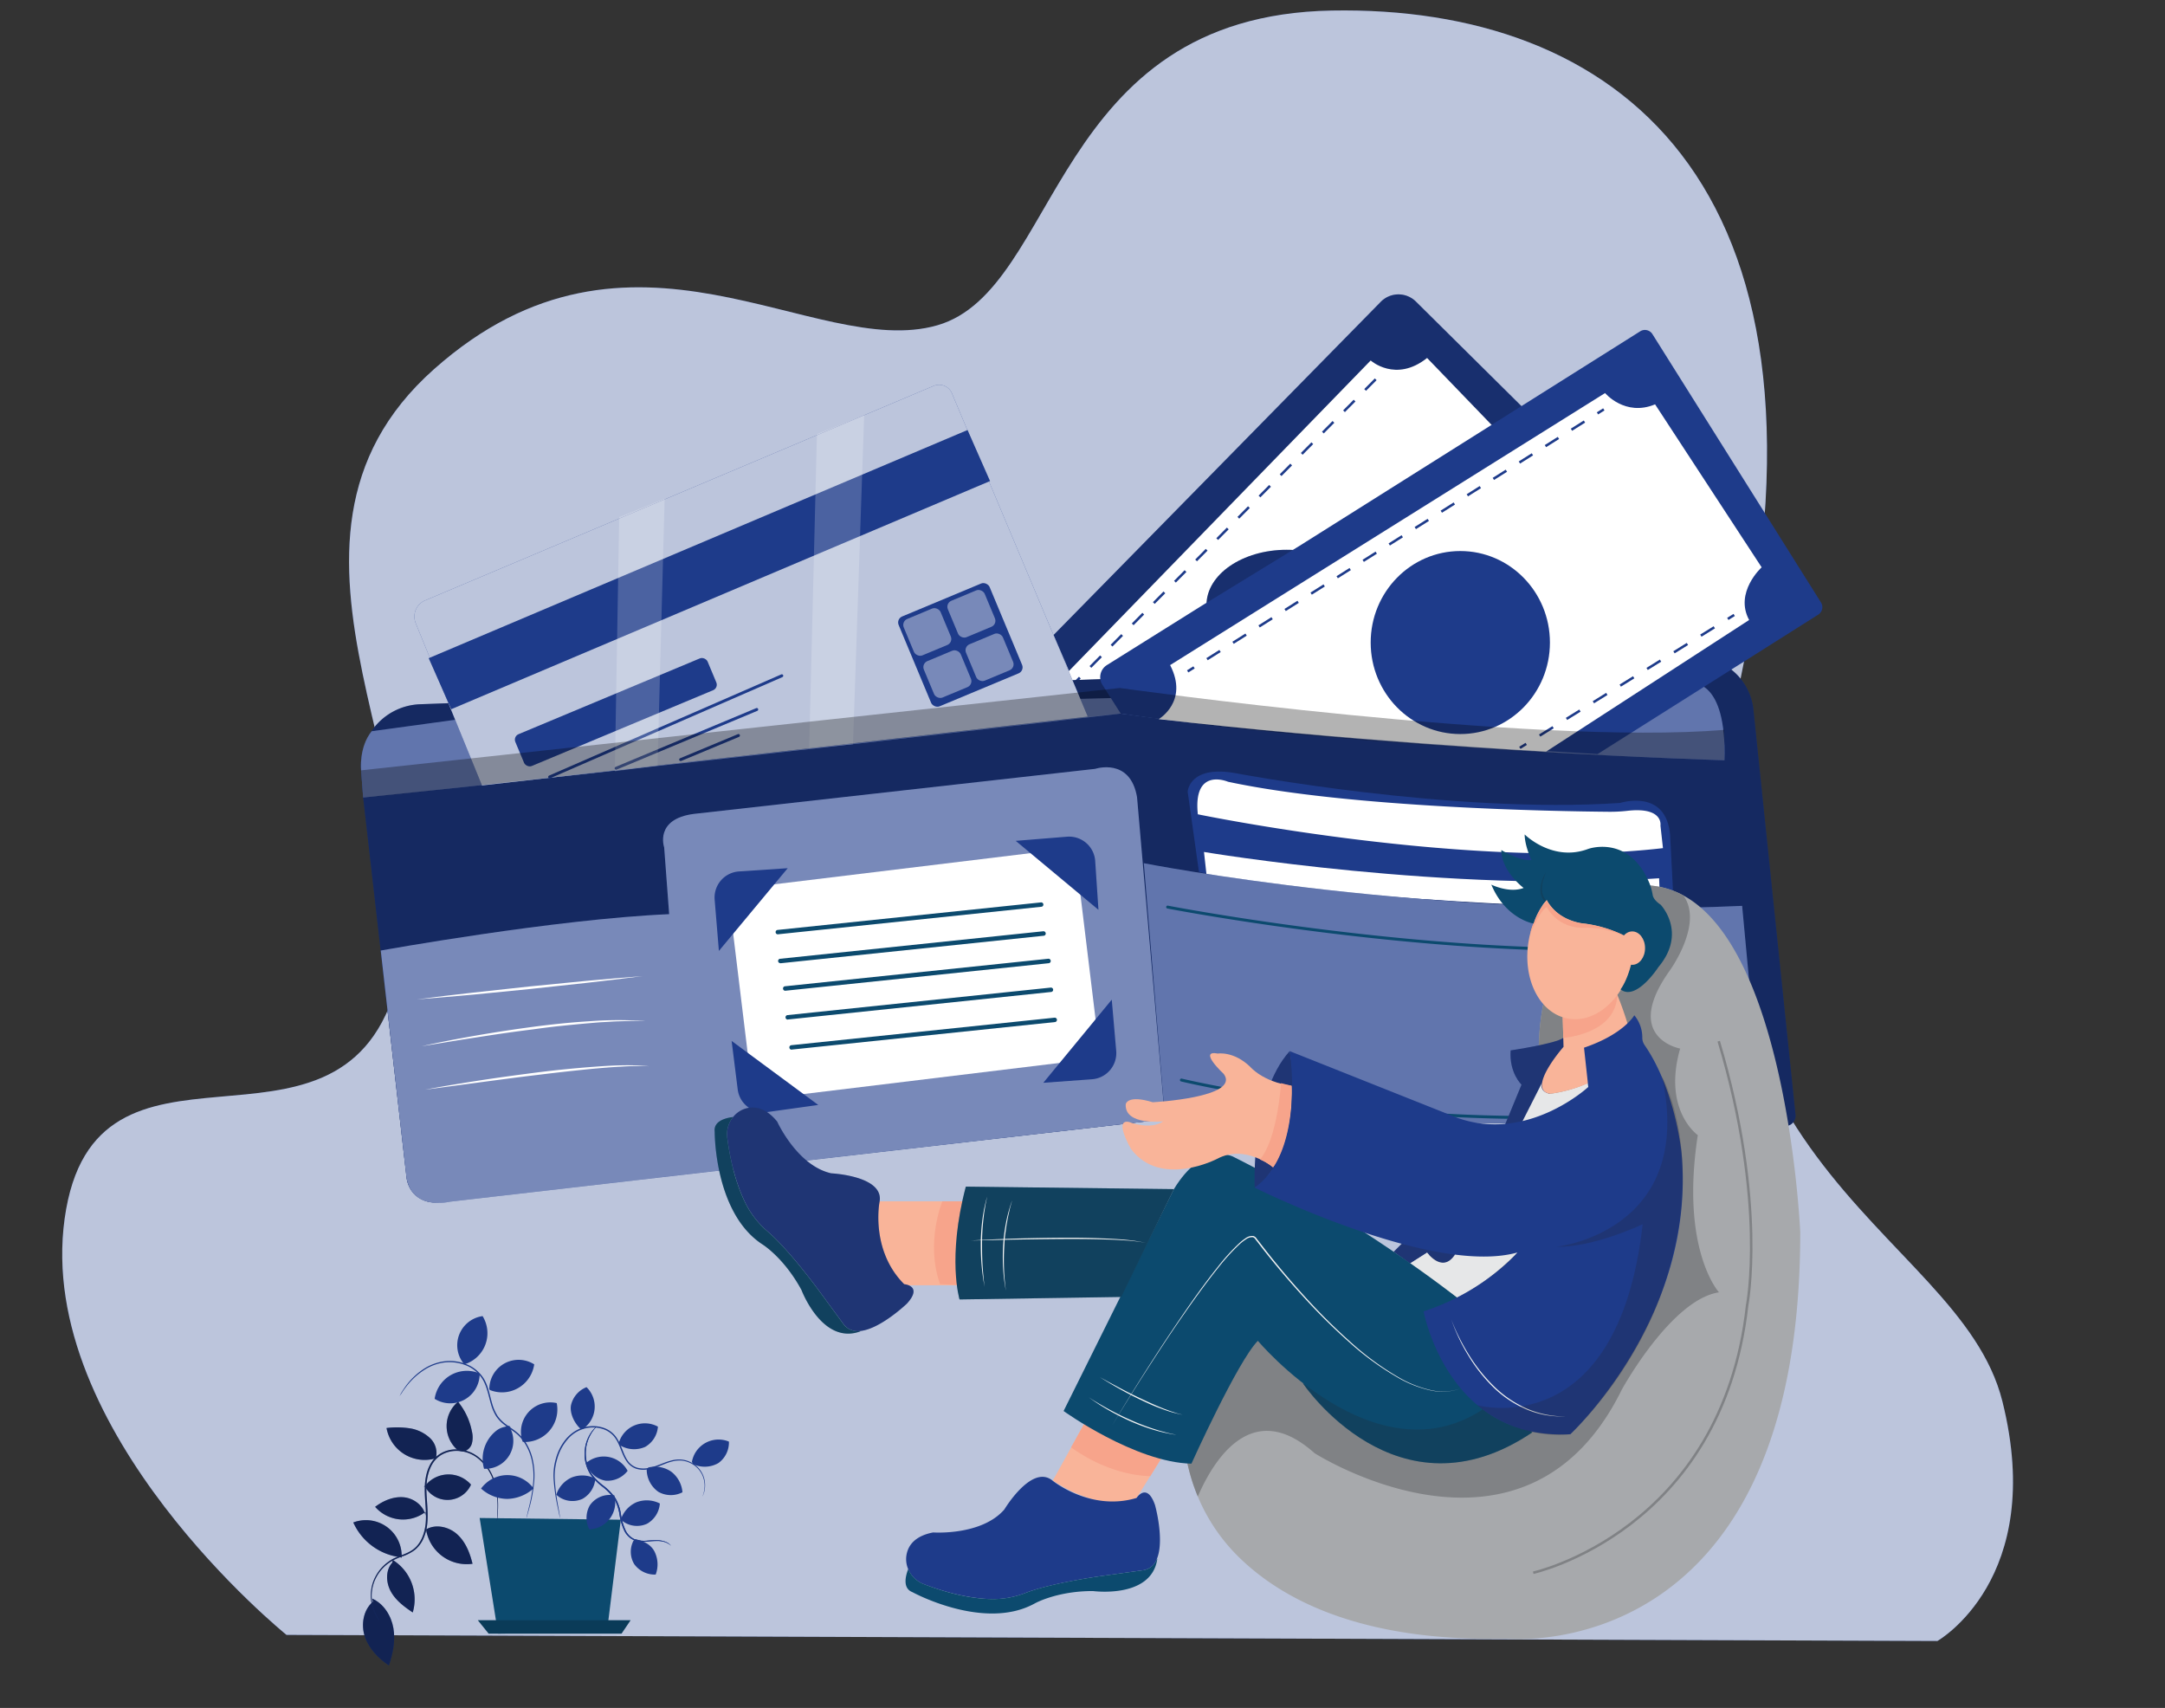 <svg id="bc2fe0cb-27e2-48d8-94bb-b8672876e725" data-name="Layer 1" xmlns="http://www.w3.org/2000/svg" width="865.76" height="682.89" viewBox="0 0 865.76 682.89"><rect x="0" y="0" width="865.76" height="682.89" fill="#333333" stroke="none"/><path d="M114.57,653.68S14,572.5,25.85,487.26,134.29,473.05,158,395.93,94.4,218,173.5,147.66s152.05-3.4,201.34-17.6S420.2,6.25,532.58,4.22s205.57,67,163.91,264.86S783,489.28,800.74,560.32s-26,95.8-26,95.8Z" fill="#1e3b8a"/><path d="M114.57,653.68S14,572.5,25.85,487.26,134.29,473.05,158,395.93,94.4,218,173.5,147.66s152.05-3.4,201.34-17.6S420.2,6.25,532.58,4.22s205.57,67,163.91,264.86S783,489.28,800.74,560.32s-26,95.8-26,95.8Z" fill="#fff" opacity="0.7"/><path d="M421.31,253.9,552.18,120.65a9.91,9.91,0,0,1,14-.1l43.55,43.13L434.34,284Z" fill="#1e3b8a"/><path d="M421.31,253.9,552.18,120.65a9.91,9.91,0,0,1,14-.1l43.55,43.13L434.34,284Z" opacity="0.2"/><path d="M426.82,268.94l121.3-124.81s10,9,22.56-1l27.06,28.07L434.34,284Z" fill="#fff"/><line x1="550.13" y1="151.65" x2="428.83" y2="273.95" fill="none" stroke="#1e3b8a" stroke-miterlimit="10" stroke-dasharray="6"/><ellipse cx="514.54" cy="241.87" rx="32.08" ry="22.05" fill="#1e3b8a"/><ellipse cx="514.54" cy="241.87" rx="32.08" ry="22.05" opacity="0.2"/><path d="M145.22,318.87l17.36,151.9a11.3,11.3,0,0,0,12.51,9.94L465.87,447.5l248,2.75A4.12,4.12,0,0,0,718,445.7l-16.83-162a23.34,23.34,0,0,0-24.08-20.91L168,281.58A24.56,24.56,0,0,0,144.39,308Z" fill="#1e3b8a"/><path d="M145.22,318.87l17.36,151.9a11.3,11.3,0,0,0,12.51,9.94L465.87,447.5l248,2.75A4.12,4.12,0,0,0,718,445.7l-16.83-162a23.34,23.34,0,0,0-24.08-20.91L168,281.58A24.56,24.56,0,0,0,144.39,308Z" opacity="0.3"/><path d="M479.45,348.64l-4.51-32.08s.5-10.53,18.55-7.52c0,0,86.71,16.54,154.38,12,0,0,18.55-6,20,13l1.5,29.07S535.59,362.17,479.45,348.64Z" fill="#1e3b8a"/><path d="M479,325.58s108.77,22.55,186,13.53l-1-9s1.34-7.58-13.24-5.92a61.48,61.48,0,0,1-7.55.38c-20.58-.18-103.27-1.53-152.14-12C491,312.55,477,306.53,479,325.58Z" fill="#fff"/><path d="M482.46,349.64l-1-9s98.24,16.54,182,10.52l.5,12.53S544.61,361.67,482.46,349.64Z" fill="#fff"/><path d="M457.4,345.13s115.34,22.75,239.26,17.06l8.24,88.16-239-2.85Z" fill="#1e3b8a"/><path d="M457.4,345.13s115.34,22.75,239.26,17.06l8.24,88.16-239-2.85Z" fill="#fff" opacity="0.3"/><path d="M636.31,380.25c-81.34,0-168.43-16.8-169.5-17a.58.58,0,1,1,.22-1.14c1.31.25,131.79,25.41,222.37,14a.58.58,0,0,1,.65.5.59.59,0,0,1-.51.66A433,433,0,0,1,636.31,380.25Z" fill="#0c4a6e"/><path d="M612.48,447.4c-77.32,0-139.37-14.79-140.18-15a.58.58,0,0,1-.43-.71.59.59,0,0,1,.7-.43c1.07.26,108.42,25.85,216.81,9.52a.59.59,0,0,1,.67.49.57.57,0,0,1-.49.66A519.37,519.37,0,0,1,612.48,447.4Z" fill="#0c4a6e"/><path d="M148.63,292.37l51.59-7.06L676.53,273.2s14-1.87,13.05,30.76c0,0-132.36-3.73-241.42-18.65,0,0-193,22.37-302.94,33.56L144.39,308S143.44,299.23,148.63,292.37Z" fill="#1e3b8a"/><path d="M148.63,292.37l51.59-7.06L676.53,273.2s14-1.87,13.05,30.76c0,0-132.36-3.73-241.42-18.65,0,0-193,22.37-302.94,33.56L144.39,308S143.44,298.62,148.63,292.37Z" fill="#fff" opacity="0.3"/><path d="M152.26,380.06s69.22-12.54,115.33-14.55l-2-26.73s-4-11.36,12-13.37l160.4-18s14-4.68,16.7,11.36L465.87,447.5,180,480.46s-15.28,3.88-17.46-9.69Z" fill="#1e3b8a"/><path d="M152.26,380.06s69.22-12.54,115.33-14.55l-2-26.73s-4-11.36,12-13.37l160.4-18s14-4.68,16.7,11.36L465.87,447.5,180,480.46s-15.13,4-17.46-9.69Z" fill="#fff" opacity="0.4"/><path d="M166.68,399.6c7.49-1,15-1.87,22.51-2.72l22.55-2.46,22.57-2.22,11.29-1,11.3-.92-11.25,1.41L234.38,393l-22.54,2.45-22.57,2.23C181.75,398.34,174.22,399,166.68,399.6Z" fill="#fff"/><rect x="295.69" y="347.06" width="139.73" height="84.66" transform="translate(-44.34 46.98) rotate(-6.93)" fill="#fff"/><path d="M287.48,380.21,315,347.13l-19.49,1.3a10.46,10.46,0,0,0-9.73,11.28Z" fill="#1e3b8a"/><path d="M406.18,336.2l33.08,27.57-1.3-19.5a10.46,10.46,0,0,0-11.28-9.73Z" fill="#1e3b8a"/><path d="M444.58,399.69l-27.37,33.24,19.48-1.41a10.48,10.48,0,0,0,9.67-11.34Z" fill="#1e3b8a"/><path d="M311,373.57a.88.88,0,0,1-.09-1.75l105.26-11a.88.88,0,1,1,.19,1.74l-105.26,11Z" fill="#0c4a6e"/><path d="M312,385.1a.88.88,0,0,1-.09-1.75l105.26-11a.9.9,0,0,1,1,.79.88.88,0,0,1-.78,1l-105.26,11Z" fill="#0c4a6e"/><path d="M314,396.13a.88.88,0,0,1-.87-.79.88.88,0,0,1,.78-1l105.26-11a.9.9,0,0,1,1,.78.89.89,0,0,1-.79,1l-105.26,11Z" fill="#0c4a6e"/><path d="M315,407.66a.88.88,0,0,1-.87-.79.88.88,0,0,1,.78-1l105.26-11a.88.88,0,1,1,.19,1.75l-105.26,11Z" fill="#0c4a6e"/><path d="M316.55,419.69a.89.89,0,0,1-.88-.79.88.88,0,0,1,.79-1l105.26-11a.88.88,0,0,1,.18,1.75l-105.26,11Z" fill="#0c4a6e"/><path d="M192.74,314.05l-26.51-64.9a7,7,0,0,1,3.76-9.08l203.37-85.78a5.58,5.58,0,0,1,7.32,3L435,286.53Z" fill="#1e3b8a"/><path d="M192.74,314.05l-26.51-64.9a7,7,0,0,1,3.76-9.08l203.37-85.78a5.58,5.58,0,0,1,7.32,3L435,286.53Z" fill="#fff" opacity="0.7"/><polygon points="171.43 263.16 386.91 171.93 395.91 192.34 180.43 283.57 171.43 263.16" fill="#1e3b8a"/><rect x="204.59" y="277.88" width="83.33" height="13.78" rx="2.37" transform="translate(-90.75 116.96) rotate(-22.68)" fill="#1e3b8a"/><path d="M219.81,311.23a.6.6,0,0,1-.54-.36.59.59,0,0,1,.31-.77l92.82-40.44a.58.58,0,0,1,.47,1.07L220,311.18A.59.59,0,0,1,219.81,311.23Z" fill="#1e3b8a"/><path d="M246.38,307.76a.59.59,0,0,1-.22-1.13l56.23-23.49a.58.58,0,0,1,.77.31.6.6,0,0,1-.32.77l-56.23,23.49A.59.59,0,0,1,246.38,307.76Z" fill="#1e3b8a"/><path d="M272.19,304.29a.58.58,0,0,1-.22-1.12l23.11-9.63a.57.57,0,0,1,.76.31.59.59,0,0,1-.31.77l-23.11,9.63A.62.62,0,0,1,272.19,304.29Z" fill="#1e3b8a"/><rect x="364.34" y="238.37" width="39.42" height="38.92" rx="2.59" transform="translate(-69.68 167.81) rotate(-22.65)" fill="#1e3b8a"/><rect x="362.83" y="244.76" width="15.97" height="15.77" rx="2.59" transform="translate(-68.7 162.32) rotate(-22.65)" fill="#fff" opacity="0.4"/><rect x="380.47" y="237.49" width="15.97" height="15.77" rx="2.59" transform="translate(-64.54 168.55) rotate(-22.65)" fill="#fff" opacity="0.4"/><rect x="387.74" y="254.88" width="15.97" height="15.77" rx="2.59" transform="translate(-70.68 172.69) rotate(-22.65)" fill="#fff" opacity="0.4"/><rect x="370.88" y="261.62" width="15.97" height="15.77" rx="2.59" transform="translate(-74.58 166.72) rotate(-22.65)" fill="#fff" opacity="0.4"/><polygon points="247.61 206.76 265.78 199.38 262.94 306.14 245.87 308.37 247.61 206.76" fill="#fff" opacity="0.2"/><polygon points="326.68 173.54 345.57 165.98 341.11 297.56 323.58 299.28 326.68 173.54" fill="#fff" opacity="0.2"/><path d="M719.9,492.71c0,174.49-117.26,162.48-117.26,162.48-57.38,1.33-89.56-15.13-107.53-32.89A73.33,73.33,0,0,1,479,598.36,76.7,76.7,0,0,1,473.62,560c5.41-46.5,32-52.22,51.75-49.7,39.49,5.05,76.44-21.15,85.69-59.87a176.11,176.11,0,0,0,4.29-26.21c-1.41-57.22,37.44-69.93,37.44-69.93a32.84,32.84,0,0,1,20.48,3.8C715.05,381,719.9,492.71,719.9,492.71Z" fill="#a7a9ac"/><polygon points="345.13 480.33 387.42 480.33 385.12 513.89 349.27 513.89 345.13 480.33" fill="#f9b499"/><path d="M376.84,480.33s-6.89,16.55-.91,33.1l9.19.46,2.3-33.56Z" fill="#f7a48b"/><path d="M421,592l14.25-25.74,29.88,15.63-10.58,17S442.11,605.81,421,592Z" fill="#f9b499"/><path d="M428.32,578.7l6.9-12.42,29.88,15.63L460,590.19S444.87,590.65,428.32,578.7Z" fill="#f7a48b"/><path d="M462.63,623.28a6.93,6.93,0,0,1-5.81,4.6l-16.54,2.29s-19.73,2.72-30.09,6.7A35.9,35.9,0,0,1,396,639.35c-6.29-.2-15.16-1.61-26.7-6a11,11,0,0,1-6.14-6,10.06,10.06,0,0,1-.53-6.29c.84-3.54,3.57-7,10.51-8.34,0,0,19.3,1.38,28.49-9.19,0,0,11-18.39,19.31-11.5,0,0,15.17,12.41,33.55,6.9,0,0,4.14-6.43,7.36,2.76C461.88,601.68,465.78,615.73,462.63,623.28Z" fill="#1e3b8a"/><path d="M687.41,516.72c-19.08,2.83-38.85,38.86-38.85,38.86C609.7,634.7,525.65,581,525.65,581c-24.86-22.26-40.23,2.51-46.66,17.34A76.7,76.7,0,0,1,473.62,560c5.41-46.5,32-52.22,51.75-49.7,39.49,5.05,76.44-21.15,85.69-59.87a176.11,176.11,0,0,0,4.29-26.21c-1.41-57.22,37.44-69.93,37.44-69.93a32.84,32.84,0,0,1,20.48,3.8v.09c8,11.37-5.64,30-5.64,30-19.07,26.84,4.24,31.07,4.24,31.07-7.07,24.73,7.06,34.62,7.06,34.62C671.87,499.78,687.41,516.72,687.41,516.72Z" fill="#808285"/><path d="M521.05,553.14s37.6,56.14,91.73,19.55l-20.55-16Z" fill="#0c4a6e"/><path d="M521.05,553.14s37.6,56.14,91.73,19.55l-20.55-16Z" fill="#231f20" opacity="0.2"/><path d="M563.87,505.19l-6.56-4.68,3.34-3.34,21.43,4.43s-4.05,7.93-11.4-.75Z" fill="#1e3b8a"/><path d="M563.87,505.19l-6.56-4.68,3.34-3.34,21.43,4.43s-4.05,7.93-11.4-.75Z" fill="#231f20" opacity="0.2"/><path d="M608.44,433.68s-5-4.68-4.35-13.7c0,0,18-2.67,21.06-5l2.67,4-8,18.35L606.1,453.4l-4.68-2.68Z" fill="#1e3b8a"/><path d="M608.44,433.68s-5-4.68-4.35-13.7c0,0,18-2.67,21.06-5l2.67,4-8,18.35L606.1,453.4l-4.68-2.68Z" fill="#231f20" opacity="0.2"/><path d="M563.87,505.19l6.81-4.34s6,8.35,11,1l35.08-69.17s-1.7,3.61,3,4.65A54.61,54.61,0,0,0,635,433l.14,1.59,3,21.13s-21,46.12-55.47,63.16C582.71,518.89,572.41,511.36,563.87,505.19Z" fill="#e6e7e8"/><path d="M624.9,406.62l.34,11.94s-15,17.06-5.46,18.77c0,0,24.91-2.39,33.1-20.47a130.27,130.27,0,0,0-6.14-19.11S637.87,410.71,624.9,406.62Z" fill="#f9b499"/><path d="M624.9,406.62l.25,8.35s21.12-1.36,21.59-17.22l-24.6-5.17Z" fill="#f7a48b"/><path d="M425.32,564.17s28.57,20.55,51.12,21.05c0,0,18.55-41.1,26.57-49.12,0,0,46.62,55.64,89.72,27.57l-16-37.59,6-7.19s-39.6-31.41-89.72-56.47c0,0-12-6-23.56,13Z" fill="#0c4a6e"/><path d="M386.22,474.45l83.21,1-21.06,43.11-64.66,1S378.7,503,386.22,474.45Z" fill="#0c4a6e"/><path d="M386.22,474.45l83.21,1-21.06,43.11-64.66,1S378.7,503,386.22,474.45Z" fill="#231f20" opacity="0.2"/><path d="M444.87,569.68c8.69-14.47,17.7-28.76,27.22-42.71,4.77-7,9.64-13.87,14.92-20.47a81.5,81.5,0,0,1,8.52-9.4,20.38,20.38,0,0,1,2.53-2,4.45,4.45,0,0,1,3.14-.91,2.34,2.34,0,0,1,1.32,1.07l1,1.26,1.93,2.5q7.79,10,16.3,19.35a237.63,237.63,0,0,0,17.92,17.85A113.05,113.05,0,0,0,560,551.1a45.48,45.48,0,0,0,11.72,4.61,21.56,21.56,0,0,0,12.45-.56,21.67,21.67,0,0,1-12.48.68,45.27,45.27,0,0,1-11.81-4.52,113.08,113.08,0,0,1-20.51-14.81,238.43,238.43,0,0,1-18-17.82q-8.55-9.34-16.38-19.33l-1.93-2.51-1-1.27a1.9,1.9,0,0,0-1.05-.89,4.09,4.09,0,0,0-2.77.85,18.83,18.83,0,0,0-2.48,1.91,82.67,82.67,0,0,0-8.5,9.32c-5.28,6.57-10.18,13.45-15,20.4s-9.42,14-14,21.1S449.28,562.49,444.87,569.68Z" fill="#f1f2f2"/><path d="M439.85,550.64c2.65,1.49,5.33,2.92,8,4.34s5.38,2.8,8.13,4.09,5.49,2.59,8.31,3.71c.7.3,1.41.58,2.12.83s1.41.55,2.14.77,1.44.49,2.16.71l2.21.58a48.83,48.83,0,0,1-8.77-2.53c-2.86-1-5.63-2.32-8.38-3.62s-5.45-2.72-8.1-4.21S442.41,552.28,439.85,550.64Z" fill="#f1f2f2"/><path d="M435.34,558.66c1.33.89,2.7,1.73,4.08,2.53s2.77,1.61,4.18,2.38c2.81,1.52,5.68,2.94,8.61,4.22a89.63,89.63,0,0,0,8.94,3.45l2.29.73c.76.23,1.54.41,2.31.63,1.54.47,3.12.73,4.68,1.09a61.88,61.88,0,0,1-9.4-2.08,80,80,0,0,1-9-3.36c-2.93-1.32-5.81-2.75-8.6-4.35A82.51,82.51,0,0,1,435.34,558.66Z" fill="#f1f2f2"/><path d="M388.23,496q8.76-.5,17.55-.77c5.86-.18,11.72-.28,17.58-.33s11.72,0,17.58.25,11.74.51,17.46,1.85a42.39,42.39,0,0,0-4.33-.69l-2.19-.24c-.72-.06-1.46-.09-2.19-.14-2.91-.23-5.84-.31-8.77-.4-5.85-.16-11.7-.17-17.56-.13s-11.71.12-17.57.22Z" fill="#f1f2f2"/><path d="M393.74,514.55a80.59,80.59,0,0,1-1.23-9c-.25-3-.32-6.07-.3-9.1a81,81,0,0,1,.67-9.08,61.16,61.16,0,0,1,1.86-8.9c-.28,1.49-.66,3-.85,4.46-.12.74-.26,1.49-.36,2.23l-.27,2.26c-.31,3-.54,6-.55,9s0,6,.18,9.06c.09,1.51.2,3,.34,4.52S393.52,513.05,393.74,514.55Z" fill="#f1f2f2"/><path d="M402.26,516.05a62.64,62.64,0,0,1-1.12-9.06,79.8,79.8,0,0,1,0-9.15,69.23,69.23,0,0,1,1.17-9.07,59.53,59.53,0,0,1,2.43-8.81c-.38,1.48-.86,2.92-1.15,4.42l-.5,2.22-.4,2.24c-.29,1.49-.45,3-.67,4.5s-.31,3-.38,4.53a89.14,89.14,0,0,0-.15,9.1A83.76,83.76,0,0,0,402.26,516.05Z" fill="#f1f2f2"/><path d="M462.79,623.28c-2.29,16.08-25.73,12.87-25.73,12.87-14.71,0-23.45,5.05-23.45,5.05-20.22,11-48.72-4.6-48.72-4.6-3.93-1.5-2.88-6.22-1.7-9.26a11,11,0,0,0,6.14,6c11.54,4.43,20.41,5.84,26.7,6a35.9,35.9,0,0,0,14.16-2.48c10.36-4,30.09-6.7,30.09-6.7l16.54-2.29a6.93,6.93,0,0,0,5.81-4.6Z" fill="#0c4a6e"/><path d="M613.12,628.83s75.52-16.71,85.54-106.93c0,0,8-40.77-11.36-105.6" fill="none" stroke="#808285" stroke-miterlimit="10"/><path d="M168.68,418.31c7.35-1.65,14.75-3.05,22.16-4.34s14.87-2.41,22.33-3.41,15-1.77,22.49-2.23a152,152,0,0,1,22.58-.05l-5.64-.07-5.64.16c-1.88.05-3.75.21-5.63.3s-3.75.26-5.62.43c-3.74.31-7.48.69-11.22,1.07s-7.47.86-11.19,1.38c-7.46.92-14.9,2-22.34,3.17q-5.57.84-11.14,1.76Z" fill="#fff"/><path d="M170,435.69c7.38-1.4,14.8-2.62,22.23-3.76s14.88-2.14,22.34-3.1,14.94-1.69,22.44-2.26,15.05-1,22.54-.24a105.54,105.54,0,0,0-11.25.15c-3.75.19-7.49.52-11.22.85q-11.22,1.1-22.39,2.49c-7.46.88-14.9,1.89-22.35,2.87Z" fill="#fff"/><path d="M327.21,441.79,292.57,416.2,295,435.58a10.46,10.46,0,0,0,11.82,9.06Z" fill="#1e3b8a"/><path d="M480.87,242l-38.23,23.92a5.71,5.71,0,0,0-1.79,7.89l7.31,11.49c58.43,8.86,190.69,16.21,190.69,16.21l88.24-55.76a3.53,3.53,0,0,0,1.1-4.87l-67.41-107.3a3.54,3.54,0,0,0-4.88-1.11L519.55,218.31Z" fill="#1e3b8a"/><path d="M467.92,265.93,641.85,157.16s8,9.52,20,4.51l42.61,65.16s-11,10-5,21.06l-81.2,52.63s-81.71-4.51-154.89-13C463.41,287.48,475.44,280.47,467.92,265.93Z" fill="#fff"/><line x1="474.94" y1="268.44" x2="477.48" y2="266.84" fill="none" stroke="#1e3b8a" stroke-miterlimit="10"/><line x1="482.68" y1="263.56" x2="636.21" y2="166.91" fill="none" stroke="#1e3b8a" stroke-miterlimit="10" stroke-dasharray="6.15 6.15"/><line x1="638.81" y1="165.28" x2="641.35" y2="163.68" fill="none" stroke="#1e3b8a" stroke-miterlimit="10"/><line x1="607.77" y1="299.01" x2="610.32" y2="297.43" fill="none" stroke="#1e3b8a" stroke-miterlimit="10"/><line x1="615.69" y1="294.1" x2="688.25" y2="249.13" fill="none" stroke="#1e3b8a" stroke-miterlimit="10" stroke-dasharray="6.32 6.32"/><line x1="690.93" y1="247.46" x2="693.48" y2="245.88" fill="none" stroke="#1e3b8a" stroke-miterlimit="10"/><ellipse cx="583.96" cy="256.91" rx="35.84" ry="36.59" fill="#1e3b8a"/><path d="M653,383.35c-3,15.41-14.7,26.1-26.18,23.87s-18.35-16.5-15.37-31.9c.13-.69.28-1.37.46-2a35,35,0,0,1,1.25-4,35.83,35.83,0,0,1,1.77-4h0a33.94,33.94,0,0,1,2.24-3.72c.07-.09.15-.19.2-.27,5.21-7.24,12.78-11.27,20.24-9.82C649.07,353.66,656,368,653,383.35Z" fill="#f9b499"/><path d="M663.19,386.66s-8.92,13.82-15.15,8.92c0,0,4.46-5.35,5.79-19.16a43.94,43.94,0,0,0-4.83-2.6,51.21,51.21,0,0,0-15.22-4.54s-10.35-.49-15.25-9.4a24.45,24.45,0,0,0-5.24,9.4,11.25,11.25,0,0,1-1.58-.41c-3.27-1.05-10.9-4.55-15.34-15.16.33.15,7.26,3.49,12.91,1.32,0,0-8.91-6.68-8.91-15.15,0,0,7.13,4.46,12,4,0,0-2.67-5.79-2.67-10.24,0,0,11.13,11.13,25.39,5.79,0,0,16.44-6,24.59,13.91a23,23,0,0,1,1.22,4.55c.16.9.85,2.28,3.15,3.82C664.08,361.72,674.77,372.85,663.19,386.66Z" fill="#0c4a6e"/><path d="M618.19,348.79a21.75,21.75,0,0,0-1,2.9,13.9,13.9,0,0,0-.53,3,9,9,0,0,0,.26,2.94,6.59,6.59,0,0,0,1.45,2.49l-.48.49a6.44,6.44,0,0,1-1.64-2.79,8.82,8.82,0,0,1-.17-3.19A15,15,0,0,1,618.19,348.79Z" fill="#231f20" opacity="0.2"/><ellipse cx="652.72" cy="379.09" rx="5.12" ry="6.68" fill="#f9b499"/><path d="M649.12,374.08a36.38,36.38,0,0,0-14.79-3.14c-11.65.62-15.79-8.26-15.79-8.26-2.5,1.12-6.64,10.64-6.64,10.64s0,0,0,0a35,35,0,0,1,1.25-4l.15,0a25.71,25.71,0,0,1,1.62-4h0a24.75,24.75,0,0,1,2.24-3.72c.07-.09.15-.19.2-.27a17.22,17.22,0,0,1,1.17-1.39c4.9,8.91,15.25,9.4,15.25,9.4A51.21,51.21,0,0,1,649,373.82Z" fill="#f7a48b"/><path d="M344,532.17a7,7,0,0,1-6.81-2.93l-9.88-13.46s-11.76-16.07-20.2-23.29a36.15,36.15,0,0,1-8.91-11.27c-2.81-5.63-5.79-14.11-7.37-26.37a11,11,0,0,1,2.33-8.23,10.11,10.11,0,0,1,5.28-3.47c3.52-.94,7.86-.17,12.34,5.29,0,0,7.95,17.63,21.63,20.69,0,0,21.42,1,19.29,11.53,0,0-3.71,19.24,9.88,32.8,0,0,7.63.58,1.07,7.78C362.63,521.24,352.12,531.35,344,532.17Z" fill="#1e3b8a"/><path d="M344,532.17a7,7,0,0,1-6.81-2.93l-9.88-13.46s-11.76-16.07-20.2-23.29a36.15,36.15,0,0,1-8.91-11.27c-2.81-5.63-5.79-14.11-7.37-26.37a11,11,0,0,1,2.33-8.23,10.11,10.11,0,0,1,5.28-3.47c3.52-.94,7.86-.17,12.34,5.29,0,0,7.95,17.63,21.63,20.69,0,0,21.42,1,19.29,11.53,0,0-3.71,19.24,9.88,32.8,0,0,7.63.58,1.07,7.78C362.63,521.24,352.12,531.35,344,532.17Z" fill="#231f20" opacity="0.2"/><path d="M344.06,532.31c-15.24,5.63-23.55-16.52-23.55-16.52-7-12.94-15.59-18.23-15.59-18.23C285.59,485,285.8,452.51,285.8,452.51c-.54-4.17,4.1-5.49,7.34-5.89a11,11,0,0,0-2.33,8.23c1.58,12.26,4.56,20.74,7.37,26.37a36.15,36.15,0,0,0,8.91,11.27c8.44,7.22,20.2,23.29,20.2,23.29l9.88,13.46a7,7,0,0,0,6.81,2.93Z" fill="#0c4a6e"/><path d="M344.06,532.31c-15.24,5.63-23.55-16.52-23.55-16.52-7-12.94-15.59-18.23-15.59-18.23C285.59,485,285.8,452.51,285.8,452.51c-.54-4.17,4.1-5.49,7.34-5.89a11,11,0,0,0-2.33,8.23c1.58,12.26,4.56,20.74,7.37,26.37a36.15,36.15,0,0,0,8.91,11.27c8.44,7.22,20.2,23.29,20.2,23.29l9.88,13.46a7,7,0,0,0,6.81,2.93Z" fill="#231f20" opacity="0.2"/><path d="M501.74,474.85s-1.75-37.14,14-54.58C515.73,420.27,523.94,459.19,501.74,474.85Z" fill="#1e3b8a"/><path d="M501.74,474.85s-1.75-37.14,14-54.58C515.73,420.27,523.94,459.19,501.74,474.85Z" fill="#231f20" opacity="0.2"/><path d="M509.1,466.75s-11.05-9.47-22.36-3.42c0,0-22.62,11.84-34.46-3.94,0,0-7.11-12.1-.79-10.79,0,0,8.42,3.42,13.68-.26,0,0-15.52,1.84-15-6.84,0,0,.53-3.95,10.79-.79,0,0,35.25-1.84,28.41-11.31,0,0-10.52-9.74-2.37-8.16,0,0,6.32-1.05,12.9,5.26,0,0,5,6.05,16.57,7.63C516.47,434.13,518.05,453.6,509.1,466.75Z" fill="#f9b499"/><path d="M512.26,433.08s-1.31,22.1-8.42,30.52a18.35,18.35,0,0,1,5.26,3.15s7.63-7.62,7.37-32.62Z" fill="#f7a48b"/><path d="M633.43,418.9l1.71,15.7s-24.23,22.51-52.54,12.28l-66.87-26.61s6.48,39.91-14,54.58c0,0,71,35.48,105.08,25.93,0,0-13.31,15.7-37.53,23.54,0,0,9.55,51.86,58.68,49.13,0,0,50.47-46.87,44.46-112.54,0,0-2.37-25.08-14.77-43.06a5.2,5.2,0,0,1-.91-3.11,13.94,13.94,0,0,0-3.2-8.8S649.4,413.48,633.43,418.9Z" fill="#1e3b8a"/><path d="M580.37,527.58a69.9,69.9,0,0,0,3.24,7.36q1.8,3.6,3.95,7a66,66,0,0,0,10,12.47,44.27,44.27,0,0,0,13.23,8.88,39,39,0,0,0,15.65,3.05,40.88,40.88,0,0,1-8-.48,35.56,35.56,0,0,1-7.75-2.22,43.38,43.38,0,0,1-13.43-8.87,64,64,0,0,1-10-12.63A72.53,72.53,0,0,1,580.37,527.58Z" fill="#f1f2f2"/><path d="M590.73,561.83s56.14,15.87,66.16-72.34c0,0-19.71,9.35-34.42,9,0,0,55.81-6,42.11-68.17,0,0,19,33.41-.34,87.21,0,0-9.38,29.59-36.27,55.9C628,573.45,609.11,576.7,590.73,561.83Z" fill="#231f20" opacity="0.2"/><path d="M144.39,308l303.44-32.92s164.29,23.13,241.65,16.75l.1,12.12S547.83,300,448.16,285.31c0,0-275.75,31.32-302.94,33.56Z" opacity="0.3"/><polyline points="199.17 653.18 191.81 606.94 248.26 607.63 242.7 652.58" fill="#0c4a6e"/><path d="M223.54,598.5a9.58,9.58,0,0,0,9.4.78,10.15,10.15,0,0,0,5.13-8.09,11.53,11.53,0,0,0-9.41-.47,11.32,11.32,0,0,0-6.21,6.95" fill="#1e3b8a"/><path d="M249.34,608.45a9.6,9.6,0,0,0,9.4.79,10.12,10.12,0,0,0,5.13-8.1,11.53,11.53,0,0,0-9.41-.47,11.4,11.4,0,0,0-6.23,7" fill="#1e3b8a"/><path d="M234.86,586.21a9.61,9.61,0,0,0,7.38,5.82,10.14,10.14,0,0,0,8.74-3.95,10.84,10.84,0,0,0-14.68-4.43,10.64,10.64,0,0,0-1.89,1.28" fill="#1e3b8a"/><path d="M244.27,597.73a9.65,9.65,0,0,0-8.42,4.18,10.11,10.11,0,0,0-.19,9.58,10.8,10.8,0,0,0,10-13.6" fill="#1e3b8a"/><path d="M253.37,615.94a9.6,9.6,0,0,0,.22,9.4,10.1,10.1,0,0,0,8.61,4.22,11.49,11.49,0,0,0-.54-9.34c-1.48-2.71-4.15-4-7.5-4.8" fill="#1e3b8a"/><path d="M268.37,618.08a6.42,6.42,0,0,0-2.24-1.42,9.33,9.33,0,0,0-3.05-.54,36.18,36.18,0,0,0-4.17.24,12.2,12.2,0,0,1-5.13-.44,7.81,7.81,0,0,1-4.23-4.09,23.12,23.12,0,0,1-1.82-6.25,18.21,18.21,0,0,0-2.18-6.4,22.71,22.71,0,0,0-4.78-4.86,23.26,23.26,0,0,1-4.56-4.63,15.34,15.34,0,0,1-2.28-10.58,14.77,14.77,0,0,1,2.77-6.82,12,12,0,0,1,1.35-1.5,4.06,4.06,0,0,1,.55-.46,3.38,3.38,0,0,1-.45.55,13.45,13.45,0,0,0-1.25,1.55,15.46,15.46,0,0,0-.23,17,22.74,22.74,0,0,0,4.49,4.49,22.74,22.74,0,0,1,4.9,5,18.28,18.28,0,0,1,2.26,6.61,22.56,22.56,0,0,0,1.75,6.12,7.33,7.33,0,0,0,3.9,3.86,11.9,11.9,0,0,0,4.92.49,34.86,34.86,0,0,1,4.21-.16,9.38,9.38,0,0,1,3.14.66,5.11,5.11,0,0,1,1.69,1.09,4.48,4.48,0,0,1,.36.4S268.38,618.07,268.37,618.08Z" fill="#1e3b8a"/><path d="M268.37,618.08a6.42,6.42,0,0,0-2.24-1.42,9.33,9.33,0,0,0-3.05-.54,36.18,36.18,0,0,0-4.17.24,12.2,12.2,0,0,1-5.13-.44,7.81,7.81,0,0,1-4.23-4.09,23.12,23.12,0,0,1-1.82-6.25,18.21,18.21,0,0,0-2.18-6.4,22.71,22.71,0,0,0-4.78-4.86,23.26,23.26,0,0,1-4.56-4.63,15.34,15.34,0,0,1-2.28-10.58,14.77,14.77,0,0,1,2.77-6.82,12,12,0,0,1,1.35-1.5,4.06,4.06,0,0,1,.55-.46,3.38,3.38,0,0,1-.45.55,13.45,13.45,0,0,0-1.25,1.55,15.46,15.46,0,0,0-.23,17,22.74,22.74,0,0,0,4.49,4.49,22.74,22.74,0,0,1,4.9,5,18.28,18.28,0,0,1,2.26,6.61,22.56,22.56,0,0,0,1.75,6.12,7.33,7.33,0,0,0,3.9,3.86,11.9,11.9,0,0,0,4.92.49,34.86,34.86,0,0,1,4.21-.16,9.38,9.38,0,0,1,3.14.66,5.11,5.11,0,0,1,1.69,1.09,4.48,4.48,0,0,1,.36.4S268.38,618.07,268.37,618.08Z" fill="#1e3b8a"/><path d="M160.61,622.82a14.3,14.3,0,0,0-13.51-15,14.45,14.45,0,0,0-5.82.91,23.81,23.81,0,0,0,18.81,13.89" fill="#1e3b8a"/><path d="M156.88,624.78c-2.76,3-2.58,7.91-.61,11.51s5.37,6.14,8.78,8.42a18.54,18.54,0,0,0-8-21" fill="#1e3b8a"/><path d="M170.26,610.57a16.45,16.45,0,0,0,18,14.76l.7-.08c-1.07-4.44-2.85-8.91-6.28-11.92s-8.84-4.14-12.62-1.6" fill="#1e3b8a"/><path d="M170.14,606c-.69-4-4.7-7-8.76-7.35s-8.11,1.36-11.37,3.83a14.81,14.81,0,0,0,20.18,2" fill="#1e3b8a"/><path d="M149.14,640.4c-3.88,3.3-4.85,9.2-3.24,14s5.39,8.69,9.62,11.52c1.63-4.79,2.66-9.93,1.8-14.92s-3.87-9.81-8.5-11.84" fill="#1e3b8a"/><path d="M169.54,594.71a11.91,11.91,0,0,1,16.55-3.11,12.33,12.33,0,0,1,2.26,2,10.28,10.28,0,0,1-18.57.47" fill="#1e3b8a"/><path d="M174.29,583.06A15.48,15.48,0,0,1,155,572.73a15.22,15.22,0,0,1-.43-1.77,34.63,34.63,0,0,1,9.32.13,15.16,15.16,0,0,1,8.23,4.06,8.22,8.22,0,0,1,2.16,7.91" fill="#1e3b8a"/><path d="M183.25,580a12.67,12.67,0,0,1-1.78-17.83,12.93,12.93,0,0,1,1.69-1.7,26.6,26.6,0,0,1,5.54,11.81,9.83,9.83,0,0,1,0,4.88,4.5,4.5,0,0,1-3.41,3.2" fill="#1e3b8a"/><g opacity="0.4"><path d="M160.61,622.82a14.3,14.3,0,0,0-13.51-15,14.45,14.45,0,0,0-5.82.91,23.81,23.81,0,0,0,18.81,13.89"/></g><g opacity="0.4"><path d="M156.88,624.78c-2.76,3-2.58,7.91-.61,11.51s5.37,6.14,8.78,8.42a18.54,18.54,0,0,0-8-21"/></g><g opacity="0.4"><path d="M170.26,610.57a16.45,16.45,0,0,0,18,14.76l.7-.08c-1.07-4.44-2.85-8.91-6.28-11.92s-8.84-4.14-12.62-1.6"/></g><g opacity="0.4"><path d="M170.14,606c-.69-4-4.7-7-8.76-7.35s-8.11,1.36-11.37,3.83a14.81,14.81,0,0,0,20.18,2"/></g><g opacity="0.4"><path d="M149.14,640.4c-3.88,3.3-4.85,9.2-3.24,14s5.39,8.69,9.62,11.52c1.63-4.79,2.66-9.93,1.8-14.92s-3.87-9.81-8.5-11.84"/></g><g opacity="0.4"><path d="M169.54,594.71a11.91,11.91,0,0,1,16.55-3.11,12.33,12.33,0,0,1,2.26,2,10.28,10.28,0,0,1-18.57.47"/></g><g opacity="0.4"><path d="M174.29,583.06A15.48,15.48,0,0,1,155,572.73a15.22,15.22,0,0,1-.43-1.77,34.63,34.63,0,0,1,9.32.13,15.16,15.16,0,0,1,8.23,4.06,8.22,8.22,0,0,1,2.16,7.91"/></g><g opacity="0.4"><path d="M183.25,580a12.67,12.67,0,0,1-1.78-17.83,12.93,12.93,0,0,1,1.69-1.7,26.6,26.6,0,0,1,5.54,11.81,9.83,9.83,0,0,1,0,4.88,4.5,4.5,0,0,1-3.41,3.2"/></g><path d="M198.73,608.43a.86.86,0,0,1,0-.32,6.66,6.66,0,0,1,.05-.93c0-.82.13-2,.16-3.52a32.09,32.09,0,0,0-2.09-12.83,19.67,19.67,0,0,0-5.16-7.26,13.86,13.86,0,0,0-9.41-3.46,11.91,11.91,0,0,0-5.29,1.33,10.5,10.5,0,0,0-4.09,3.9c-2,3.39-2.56,7.62-2.35,11.76s.74,8.37.28,12.41a19.23,19.23,0,0,1-1.55,5.75,12.08,12.08,0,0,1-3.52,4.55,17.66,17.66,0,0,1-4.85,2.48,24.29,24.29,0,0,0-4.56,2.07,16.4,16.4,0,0,0-6,6.52,15.79,15.79,0,0,0-1.73,7.13,17,17,0,0,0,.91,5.52,19.76,19.76,0,0,0,2.14,4.29,1.2,1.2,0,0,1-.21-.24,8.15,8.15,0,0,1-.55-.76,15.31,15.31,0,0,1-1.61-3.21,16.71,16.71,0,0,1-1-5.6,16.08,16.08,0,0,1,1.68-7.33,17,17,0,0,1,6.1-6.76c2.8-1.86,6.48-2.35,9.32-4.55s4.34-6,4.78-9.93-.15-8.06-.3-12.32.32-8.6,2.47-12.13a11,11,0,0,1,4.34-4.11,12.29,12.29,0,0,1,5.55-1.38,14.29,14.29,0,0,1,9.73,3.63,20.2,20.2,0,0,1,5.23,7.48,26.82,26.82,0,0,1,1.77,7.32,39.93,39.93,0,0,1,.16,5.68,28.89,28.89,0,0,1-.27,3.58,5.77,5.77,0,0,1-.12.92A1.15,1.15,0,0,1,198.73,608.43Z" fill="#1e3b8a"/><g opacity="0.4"><path d="M198.73,608.43a.86.86,0,0,1,0-.32,6.66,6.66,0,0,1,.05-.93c0-.82.13-2,.16-3.52a32.09,32.09,0,0,0-2.09-12.83,19.67,19.67,0,0,0-5.16-7.26,13.86,13.86,0,0,0-9.41-3.46,11.91,11.91,0,0,0-5.29,1.33,10.5,10.5,0,0,0-4.09,3.9c-2,3.39-2.56,7.62-2.35,11.76s.74,8.37.28,12.41a19.23,19.23,0,0,1-1.55,5.75,12.08,12.08,0,0,1-3.52,4.55,17.66,17.66,0,0,1-4.85,2.48,24.29,24.29,0,0,0-4.56,2.07,16.4,16.4,0,0,0-6,6.52,15.79,15.79,0,0,0-1.73,7.13,17,17,0,0,0,.91,5.52,19.76,19.76,0,0,0,2.14,4.29,1.2,1.2,0,0,1-.21-.24,8.15,8.15,0,0,1-.55-.76,15.31,15.31,0,0,1-1.61-3.21,16.71,16.71,0,0,1-1-5.6,16.08,16.08,0,0,1,1.68-7.33,17,17,0,0,1,6.1-6.76c2.8-1.86,6.48-2.35,9.32-4.55s4.34-6,4.78-9.93-.15-8.06-.3-12.32.32-8.6,2.47-12.13a11,11,0,0,1,4.34-4.11,12.29,12.29,0,0,1,5.55-1.38,14.29,14.29,0,0,1,9.73,3.63,20.2,20.2,0,0,1,5.23,7.48,26.82,26.82,0,0,1,1.77,7.32,39.93,39.93,0,0,1,.16,5.68,28.89,28.89,0,0,1-.27,3.58,5.77,5.77,0,0,1-.12.92A1.15,1.15,0,0,1,198.73,608.43Z"/></g><path d="M280.92,598.34a12.13,12.13,0,0,0,.85-4.13,10.34,10.34,0,0,0-1.11-4.79,10,10,0,0,0-4.59-4.44,10.2,10.2,0,0,0-3.64-1,12.32,12.32,0,0,0-4.05.47c-2.76.73-5.5,2.36-8.78,2.95a10.28,10.28,0,0,1-5.08-.11,7.75,7.75,0,0,1-4.15-3.32c-2-3-2.52-6.9-4.91-9.71a9.55,9.55,0,0,0-4.46-2.91,12.54,12.54,0,0,0-5.2-.53,13.3,13.3,0,0,0-8.66,4.5,20.27,20.27,0,0,0-4.31,8,24.18,24.18,0,0,0-1,7.89,86.14,86.14,0,0,0,1.47,11.53l.53,3.12a3.8,3.8,0,0,0,.13.81v.29a.7.7,0,0,0-.09-.27l-.18-.8c-.16-.77-.38-1.8-.65-3.11a77.59,77.59,0,0,1-1.67-11.56,24,24,0,0,1,.91-8,20.74,20.74,0,0,1,4.37-8.23,15.53,15.53,0,0,1,4-3.17,13.67,13.67,0,0,1,10.52-1,10.22,10.22,0,0,1,4.7,3.1c2.52,3,3.06,6.88,4.95,9.78a7.06,7.06,0,0,0,3.82,3.08,9.87,9.87,0,0,0,4.8.13c3.15-.6,5.87-2.15,8.75-2.88a12,12,0,0,1,4.22-.46,10.47,10.47,0,0,1,3.79,1.06,10.17,10.17,0,0,1,5.74,9.61,9.31,9.31,0,0,1-.61,3.13A4.42,4.42,0,0,1,280.92,598.34Z" fill="#1e3b8a"/><path d="M247.9,577.86a11,11,0,0,0,10.08.66,10.19,10.19,0,0,0,5.12-8.1,10.85,10.85,0,0,0-15.62,6.47" fill="#1e3b8a"/><path d="M258.61,587.57a10.94,10.94,0,0,0,4.7,8.93,10.15,10.15,0,0,0,9.6.16,11.53,11.53,0,0,0-4.47-8.22,11.4,11.4,0,0,0-9.18-1.69" fill="#1e3b8a"/><path d="M277.17,585.41a11,11,0,0,0,10.09-.42,10.14,10.14,0,0,0,4.23-8.59,10.83,10.83,0,0,0-14.15,5.86,11.51,11.51,0,0,0-.65,2.24" fill="#1e3b8a"/><path d="M232.32,571.43c-2.7-2.35-4.53-6.43-4-9.5a10.16,10.16,0,0,1,6.23-7.3,10.84,10.84,0,0,1-1.59,16.8" fill="#1e3b8a"/><path d="M159.83,558.13a.74.74,0,0,1,.11-.24l.37-.7c.35-.6.87-1.47,1.64-2.55A27.48,27.48,0,0,1,170,547a20.11,20.11,0,0,1,7.26-2.65,17.71,17.71,0,0,1,8.8.93,14.33,14.33,0,0,1,7.53,6.15c1.73,3,2.28,6.57,3.29,10a18.4,18.4,0,0,0,2.11,4.7,14.47,14.47,0,0,0,3.58,3.53c1.34,1,2.75,1.89,4,2.93a17.39,17.39,0,0,1,3.28,3.52,21.87,21.87,0,0,1,3.35,8.23,28.49,28.49,0,0,1,.45,7.71,58.32,58.32,0,0,1-2,11c-.34,1.26-.63,2.25-.81,2.91a8.36,8.36,0,0,1-.33,1,6.18,6.18,0,0,1,.21-1c.16-.71.4-1.7.69-2.93A64.36,64.36,0,0,0,213.28,592a28.69,28.69,0,0,0-.52-7.57,21.24,21.24,0,0,0-3.33-8,16.87,16.87,0,0,0-3.17-3.42c-1.25-1-2.66-1.89-4-2.9a15.16,15.16,0,0,1-3.74-3.67,18.29,18.29,0,0,1-2.17-4.91c-1-3.45-1.59-6.95-3.25-9.84a13.73,13.73,0,0,0-7.2-5.94,17.46,17.46,0,0,0-8.53-.94,19.35,19.35,0,0,0-7.06,2.52,28.4,28.4,0,0,0-8.11,7.41c-.78,1-1.34,1.89-1.71,2.48C160.27,557.53,160.06,557.84,159.83,558.13Z" fill="#1e3b8a"/><path d="M204.23,570.57c-.93-.87-1.39-.26-2.65,0a7.83,7.83,0,0,0-3.38,1.69,14.3,14.3,0,0,0-4.63,15,11.15,11.15,0,0,0,10.18-16.76" fill="#1e3b8a"/><path d="M212.62,594.2A12.93,12.93,0,0,0,194.37,593a13.51,13.51,0,0,0-2,2.17,15.85,15.85,0,0,0,10.49,4.14,16.26,16.26,0,0,0,10.58-4.27" fill="#1e3b8a"/><path d="M209.47,576.55A13,13,0,0,0,222.63,561,11.76,11.76,0,0,0,209,576.42" fill="#1e3b8a"/><path d="M196,555.81a13,13,0,0,0,16.88-7.45,12.74,12.74,0,0,0,.75-2.85,11.7,11.7,0,0,0-17.95,10" fill="#1e3b8a"/><path d="M191.44,549a13,13,0,0,0-16.88,7.44,12.88,12.88,0,0,0-.75,2.85,11.75,11.75,0,0,0,18-10" fill="#1e3b8a"/><path d="M186.06,545.38a13,13,0,0,0,8.16-16.52,12.69,12.69,0,0,0-1.23-2.64,11.75,11.75,0,0,0-7.39,19.2" fill="#1e3b8a"/><polygon points="191.09 647.82 195.41 653.18 248.54 653.18 252.16 647.82 191.09 647.82" fill="#0c4a6e"/><polygon points="191.09 647.82 195.41 653.18 248.54 653.18 252.16 647.82 191.09 647.82" opacity="0.2"/></svg>